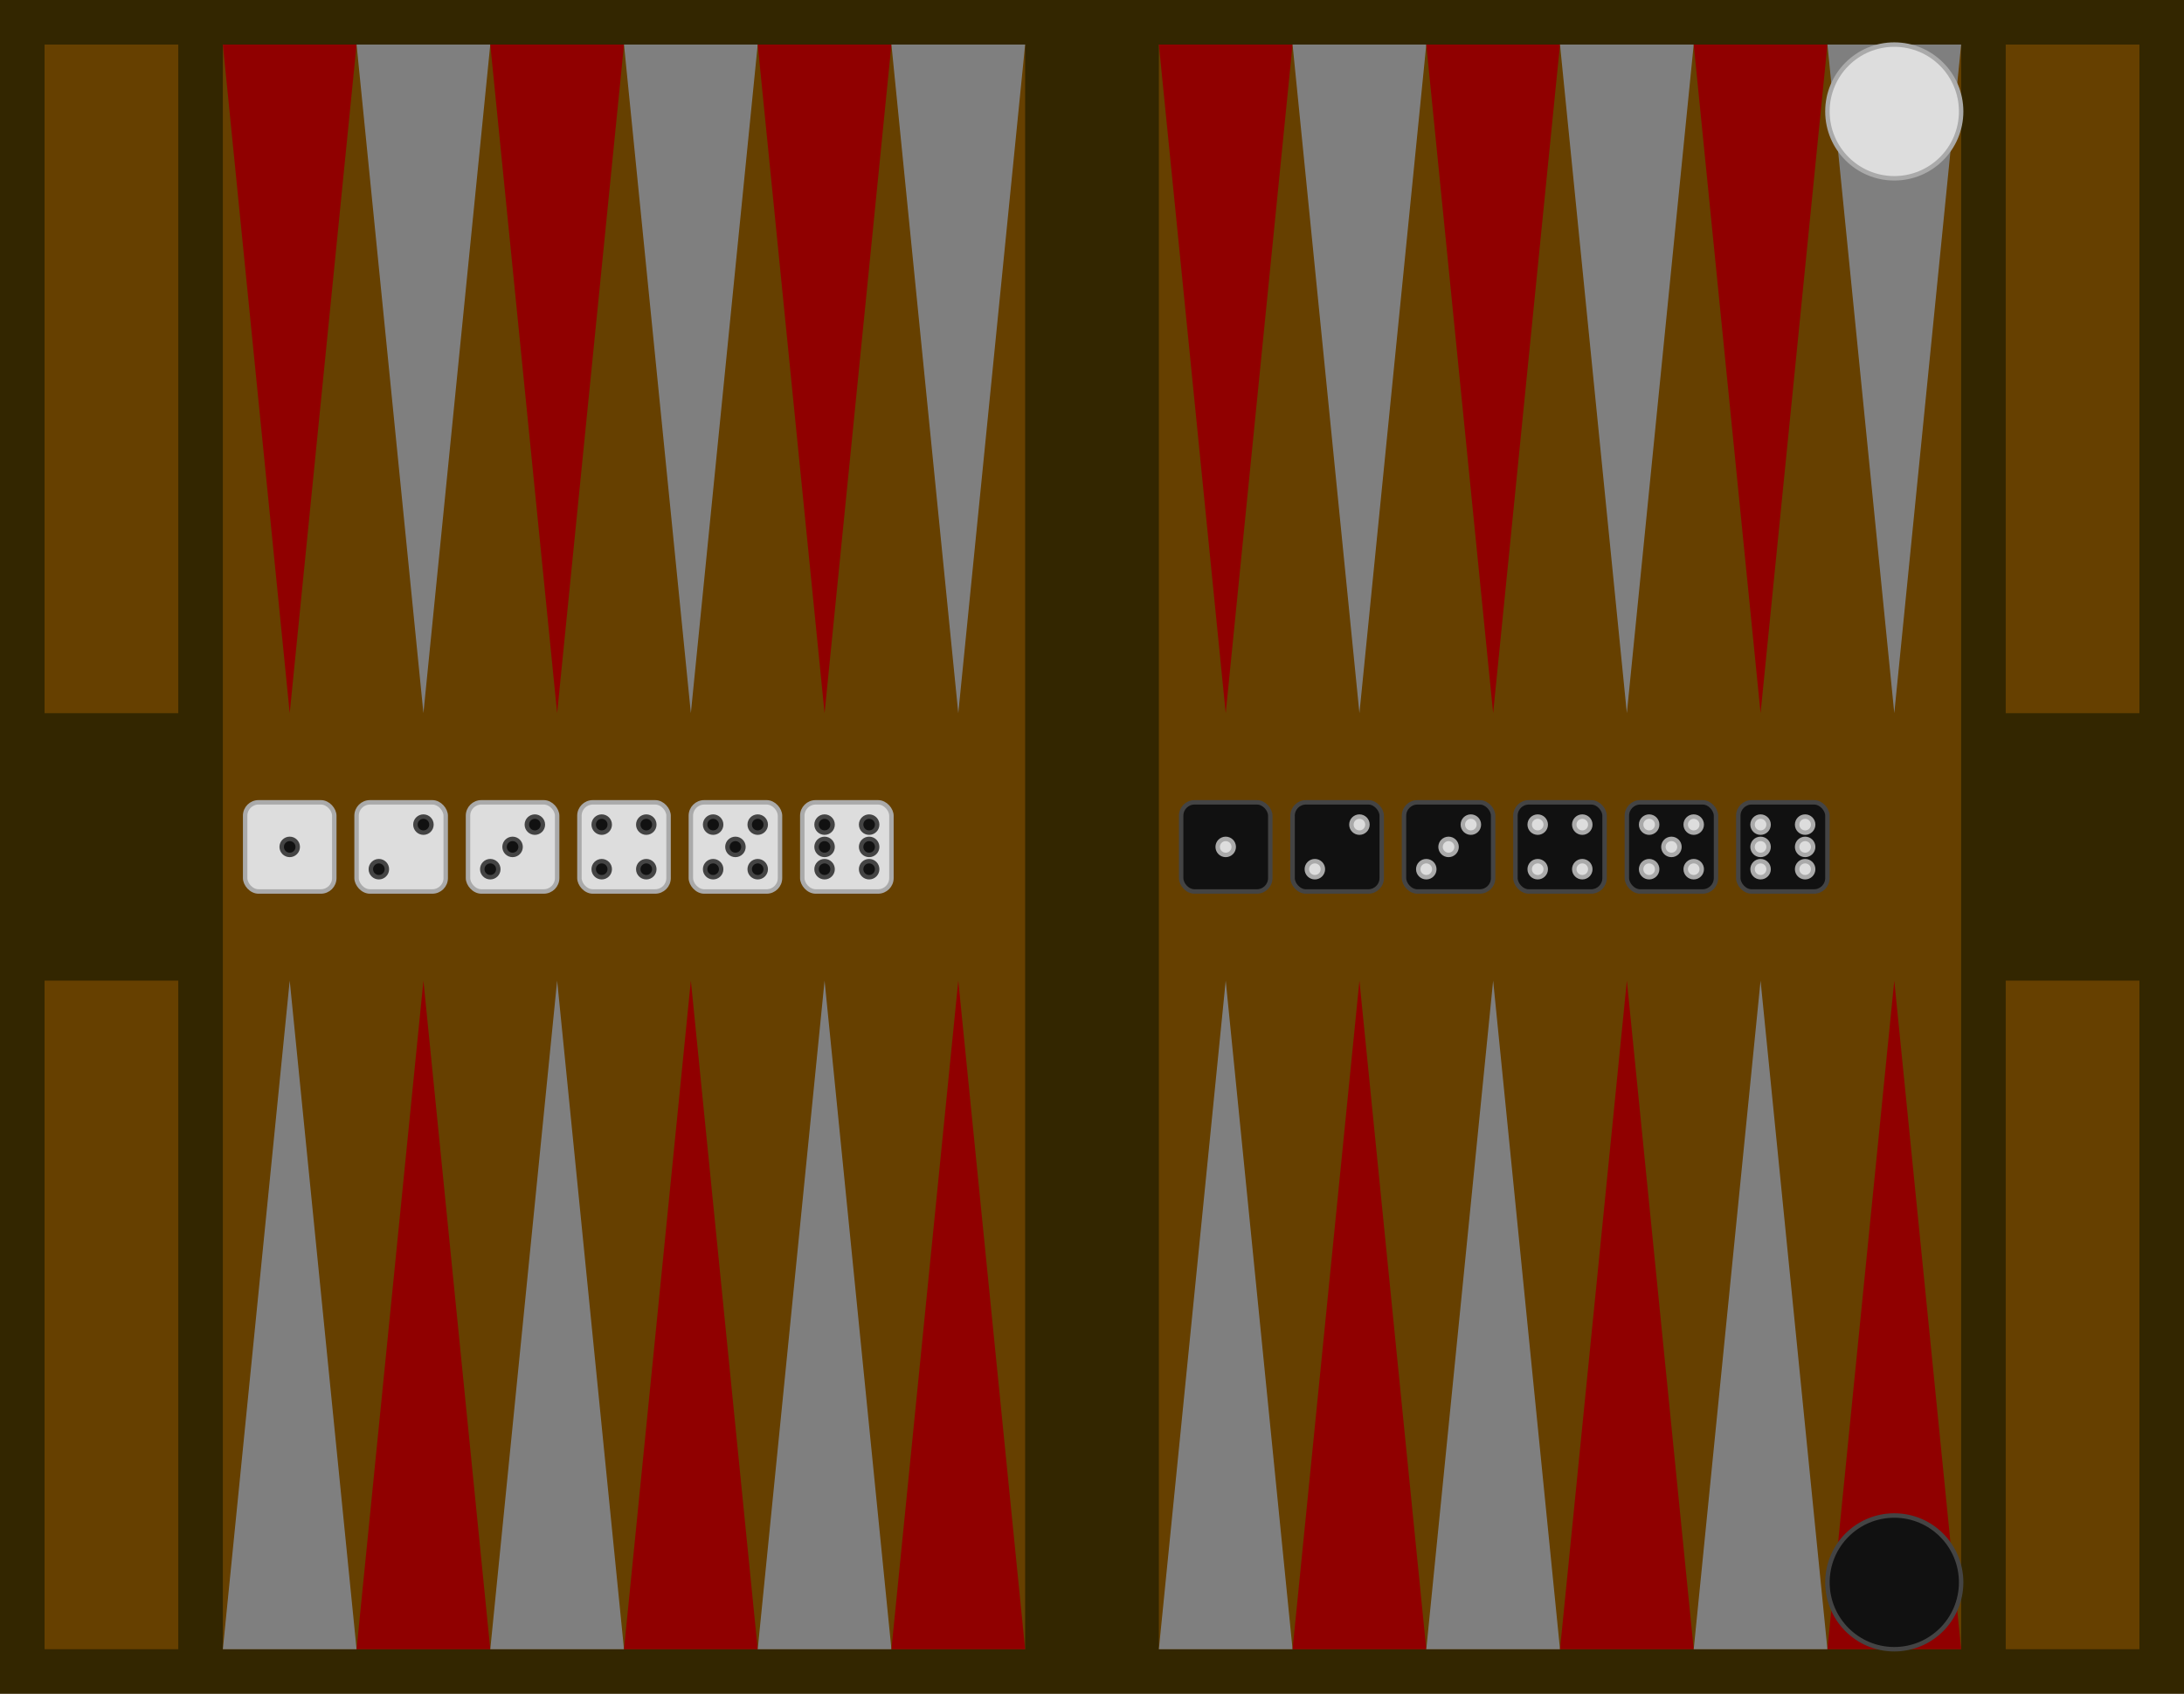 <?xml version="1.0" encoding="UTF-8"?>
<!DOCTYPE svg PUBLIC "-//W3C//DTD SVG 1.1//EN" "http://www.w3.org/Graphics/SVG/1.1/DTD/svg11.dtd">
<svg viewBox="0 0 490 380" height="380" width="490" xmlns:xlink="http://www.w3.org/1999/xlink" xmlns="http://www.w3.org/2000/svg">
	<!-- Frame, covering everything.  -->
	<rect height="380" width="490" fill="#332600"/>
	<!-- Left home compartments.  -->
	<rect height="150" width="30" y="10" x="10" fill="#664000"/>
	<rect height="150" width="30" y="220" x="10" fill="#664000"/>
	<!-- (Right) home compartments.  -->
	<rect height="150" width="30" y="10" x="450" fill="#664000"/>
	<rect height="150" width="30" y="220" x="450" fill="#664000"/>
	<!-- Left board.  -->
	<rect height="360" width="180" y="10" x="50" fill="#664000"/>
	<!-- Right board.  -->
	<rect height="360" width="180" y="10" x="260" fill="#664000"/>
	<!-- Points.  -->
	<polygon points=" 50,10  80,10  65,160" fill="#900000"/>
	<polygon points=" 80,10 110,10  95,160" fill="#7f7f7f"/>
	<polygon points="110,10 140,10 125,160" fill="#900000"/>
	<polygon points="140,10 170,10 155,160" fill="#7f7f7f"/>
	<polygon points="170,10 200,10 185,160" fill="#900000"/>
	<polygon points="200,10 230,10 215,160" fill="#7f7f7f"/>
	<polygon points="260,10 290,10 275,160" fill="#900000"/>
	<polygon points="290,10 320,10 305,160" fill="#7f7f7f"/>
	<polygon points="320,10 350,10 335,160" fill="#900000"/>
	<polygon points="350,10 380,10 365,160" fill="#7f7f7f"/>
	<polygon points="380,10 410,10 395,160" fill="#900000"/>
	<polygon points="410,10 440,10 425,160" fill="#7f7f7f" id="point24"/>
	<polygon points=" 50,370  80,370  65,220" fill="#7f7f7f"/>
	<polygon points=" 80,370 110,370  95,220" fill="#900000"/>
	<polygon points="110,370 140,370 125,220" fill="#7f7f7f"/>
	<polygon points="140,370 170,370 155,220" fill="#900000"/>
	<polygon points="170,370 200,370 185,220" fill="#7f7f7f"/>
	<polygon points="200,370 230,370 215,220" fill="#900000"/>
	<polygon points="260,370 290,370 275,220" fill="#7f7f7f"/>
	<polygon points="290,370 320,370 305,220" fill="#900000"/>
	<polygon points="320,370 350,370 335,220" fill="#7f7f7f"/>
	<polygon points="350,370 380,370 365,220" fill="#900000"/>
	<polygon points="380,370 410,370 395,220" fill="#7f7f7f"/>
	<polygon points="410,370 440,370 425,220" fill="#900000" id="point1"/>

        <g id="checker_w_24_1">
	    <circle stroke="#aaaaaa" stroke-width="1" fill="#dddddd" r="15" cy="25" cx="425"/>
        </g>
        
        <g id="checker_b_1_1">
	    <circle stroke="#444444" stroke-width="1" fill="#111111" r="15" cy="355" cx="425"/>
        </g>

        <g id="die_w_1">
            <rect stroke="#aaaaaa" stroke-width="1" fill="#dddddd" ry="3" rx="3" height="20" width="20" y="180" x="55"/>
            <circle stroke="#444444" stroke-width="1" fill="#111111" r="1.8" cy="190" cx="65"/>
        </g>
        <g id="die_w_2">
            <rect stroke="#aaaaaa" stroke-width="1" fill="#dddddd" ry="3" rx="3" height="20" width="20" y="180" x="80"/>
            <circle stroke="#444444" stroke-width="1" fill="#111111" r="1.8" cy="195" cx="85"/>
            <circle stroke="#444444" stroke-width="1" fill="#111111" r="1.8" cy="185" cx="95"/>
        </g>
        <g id="die_w_3">
            <rect stroke="#aaaaaa" stroke-width="1" fill="#dddddd" ry="3" rx="3" height="20" width="20" y="180" x="105"/>
            <circle stroke="#444444" stroke-width="1" fill="#111111" r="1.8" cy="195" cx="110"/>
            <circle stroke="#444444" stroke-width="1" fill="#111111" r="1.8" cy="190" cx="115"/>
            <circle stroke="#444444" stroke-width="1" fill="#111111" r="1.8" cy="185" cx="120"/>
        </g>
        <g id="die_w_4">
            <rect stroke="#aaaaaa" stroke-width="1" fill="#dddddd" ry="3" rx="3" height="20" width="20" y="180" x="130"/>
            <circle stroke="#444444" stroke-width="1" fill="#111111" r="1.8" cy="195" cx="135"/>
            <circle stroke="#444444" stroke-width="1" fill="#111111" r="1.8" cy="195" cx="145"/>
            <circle stroke="#444444" stroke-width="1" fill="#111111" r="1.8" cy="185" cx="135"/>
            <circle stroke="#444444" stroke-width="1" fill="#111111" r="1.8" cy="185" cx="145"/>
        </g>
        <g id="die_w_5">
            <rect stroke="#aaaaaa" stroke-width="1" fill="#dddddd" ry="3" rx="3" height="20" width="20" y="180" x="155"/>
            <circle stroke="#444444" stroke-width="1" fill="#111111" r="1.8" cy="195" cx="160"/>
            <circle stroke="#444444" stroke-width="1" fill="#111111" r="1.8" cy="195" cx="170"/>
            <circle stroke="#444444" stroke-width="1" fill="#111111" r="1.8" cy="190" cx="165"/>
            <circle stroke="#444444" stroke-width="1" fill="#111111" r="1.8" cy="185" cx="160"/>
            <circle stroke="#444444" stroke-width="1" fill="#111111" r="1.8" cy="185" cx="170"/>
        </g>
        <g id="die_w_6">
            <rect stroke="#aaaaaa" stroke-width="1" fill="#dddddd" ry="3" rx="3" height="20" width="20" y="180" x="180"/>
            <circle stroke="#444444" stroke-width="1" fill="#111111" r="1.8" cy="195" cx="185"/>
            <circle stroke="#444444" stroke-width="1" fill="#111111" r="1.8" cy="195" cx="195"/>
            <circle stroke="#444444" stroke-width="1" fill="#111111" r="1.8" cy="190" cx="185"/>
            <circle stroke="#444444" stroke-width="1" fill="#111111" r="1.8" cy="190" cx="195"/>
            <circle stroke="#444444" stroke-width="1" fill="#111111" r="1.8" cy="185" cx="185"/>
            <circle stroke="#444444" stroke-width="1" fill="#111111" r="1.8" cy="185" cx="195"/>
        </g>

        <g id="die_b_1">
            <rect stroke="#444444" stroke-width="1" fill="#111111" ry="3" rx="3" height="20" width="20" y="180" x="265"/>
            <circle stroke="#aaaaaa" stroke-width="1" fill="#dddddd" r="1.8" cy="190" cx="275"/>
        </g>
        <g id="die_b_2">
            <rect stroke="#444444" stroke-width="1" fill="#111111" ry="3" rx="3" height="20" width="20" y="180" x="290"/>
            <circle stroke="#aaaaaa" stroke-width="1" fill="#dddddd" r="1.8" cy="195" cx="295"/>
            <circle stroke="#aaaaaa" stroke-width="1" fill="#dddddd" r="1.8" cy="185" cx="305"/>
        </g>
        <g id="die_b_3">
            <rect stroke="#444444" stroke-width="1" fill="#111111" ry="3" rx="3" height="20" width="20" y="180" x="315"/>
            <circle stroke="#aaaaaa" stroke-width="1" fill="#dddddd" r="1.8" cy="195" cx="320"/>
            <circle stroke="#aaaaaa" stroke-width="1" fill="#dddddd" r="1.8" cy="190" cx="325"/>
            <circle stroke="#aaaaaa" stroke-width="1" fill="#dddddd" r="1.8" cy="185" cx="330"/>
        </g>
        <g id="die_b_4">
            <rect stroke="#444444" stroke-width="1" fill="#111111" ry="3" rx="3" height="20" width="20" y="180" x="340"/>
            <circle stroke="#aaaaaa" stroke-width="1" fill="#dddddd" r="1.8" cy="195" cx="345"/>
            <circle stroke="#aaaaaa" stroke-width="1" fill="#dddddd" r="1.8" cy="195" cx="355"/>
            <circle stroke="#aaaaaa" stroke-width="1" fill="#dddddd" r="1.8" cy="185" cx="345"/>
            <circle stroke="#aaaaaa" stroke-width="1" fill="#dddddd" r="1.8" cy="185" cx="355"/>
        </g>
        <g id="die_b_5">
            <rect stroke="#444444" stroke-width="1" fill="#111111" ry="3" rx="3" height="20" width="20" y="180" x="365"/>
            <circle stroke="#aaaaaa" stroke-width="1" fill="#dddddd" r="1.8" cy="195" cx="370"/>
            <circle stroke="#aaaaaa" stroke-width="1" fill="#dddddd" r="1.8" cy="195" cx="380"/>
            <circle stroke="#aaaaaa" stroke-width="1" fill="#dddddd" r="1.8" cy="190" cx="375"/>
            <circle stroke="#aaaaaa" stroke-width="1" fill="#dddddd" r="1.8" cy="185" cx="370"/>
            <circle stroke="#aaaaaa" stroke-width="1" fill="#dddddd" r="1.8" cy="185" cx="380"/>
        </g>
        <g id="die_b_6">
            <rect stroke="#444444" stroke-width="1" fill="#111111" ry="3" rx="3" height="20" width="20" y="180" x="390"/>
            <circle stroke="#aaaaaa" stroke-width="1" fill="#dddddd" r="1.8" cy="195" cx="395"/>
            <circle stroke="#aaaaaa" stroke-width="1" fill="#dddddd" r="1.8" cy="195" cx="405"/>
            <circle stroke="#aaaaaa" stroke-width="1" fill="#dddddd" r="1.8" cy="190" cx="395"/>
            <circle stroke="#aaaaaa" stroke-width="1" fill="#dddddd" r="1.8" cy="190" cx="405"/>
            <circle stroke="#aaaaaa" stroke-width="1" fill="#dddddd" r="1.8" cy="185" cx="395"/>
            <circle stroke="#aaaaaa" stroke-width="1" fill="#dddddd" r="1.8" cy="185" cx="405"/>
        </g>
</svg>
